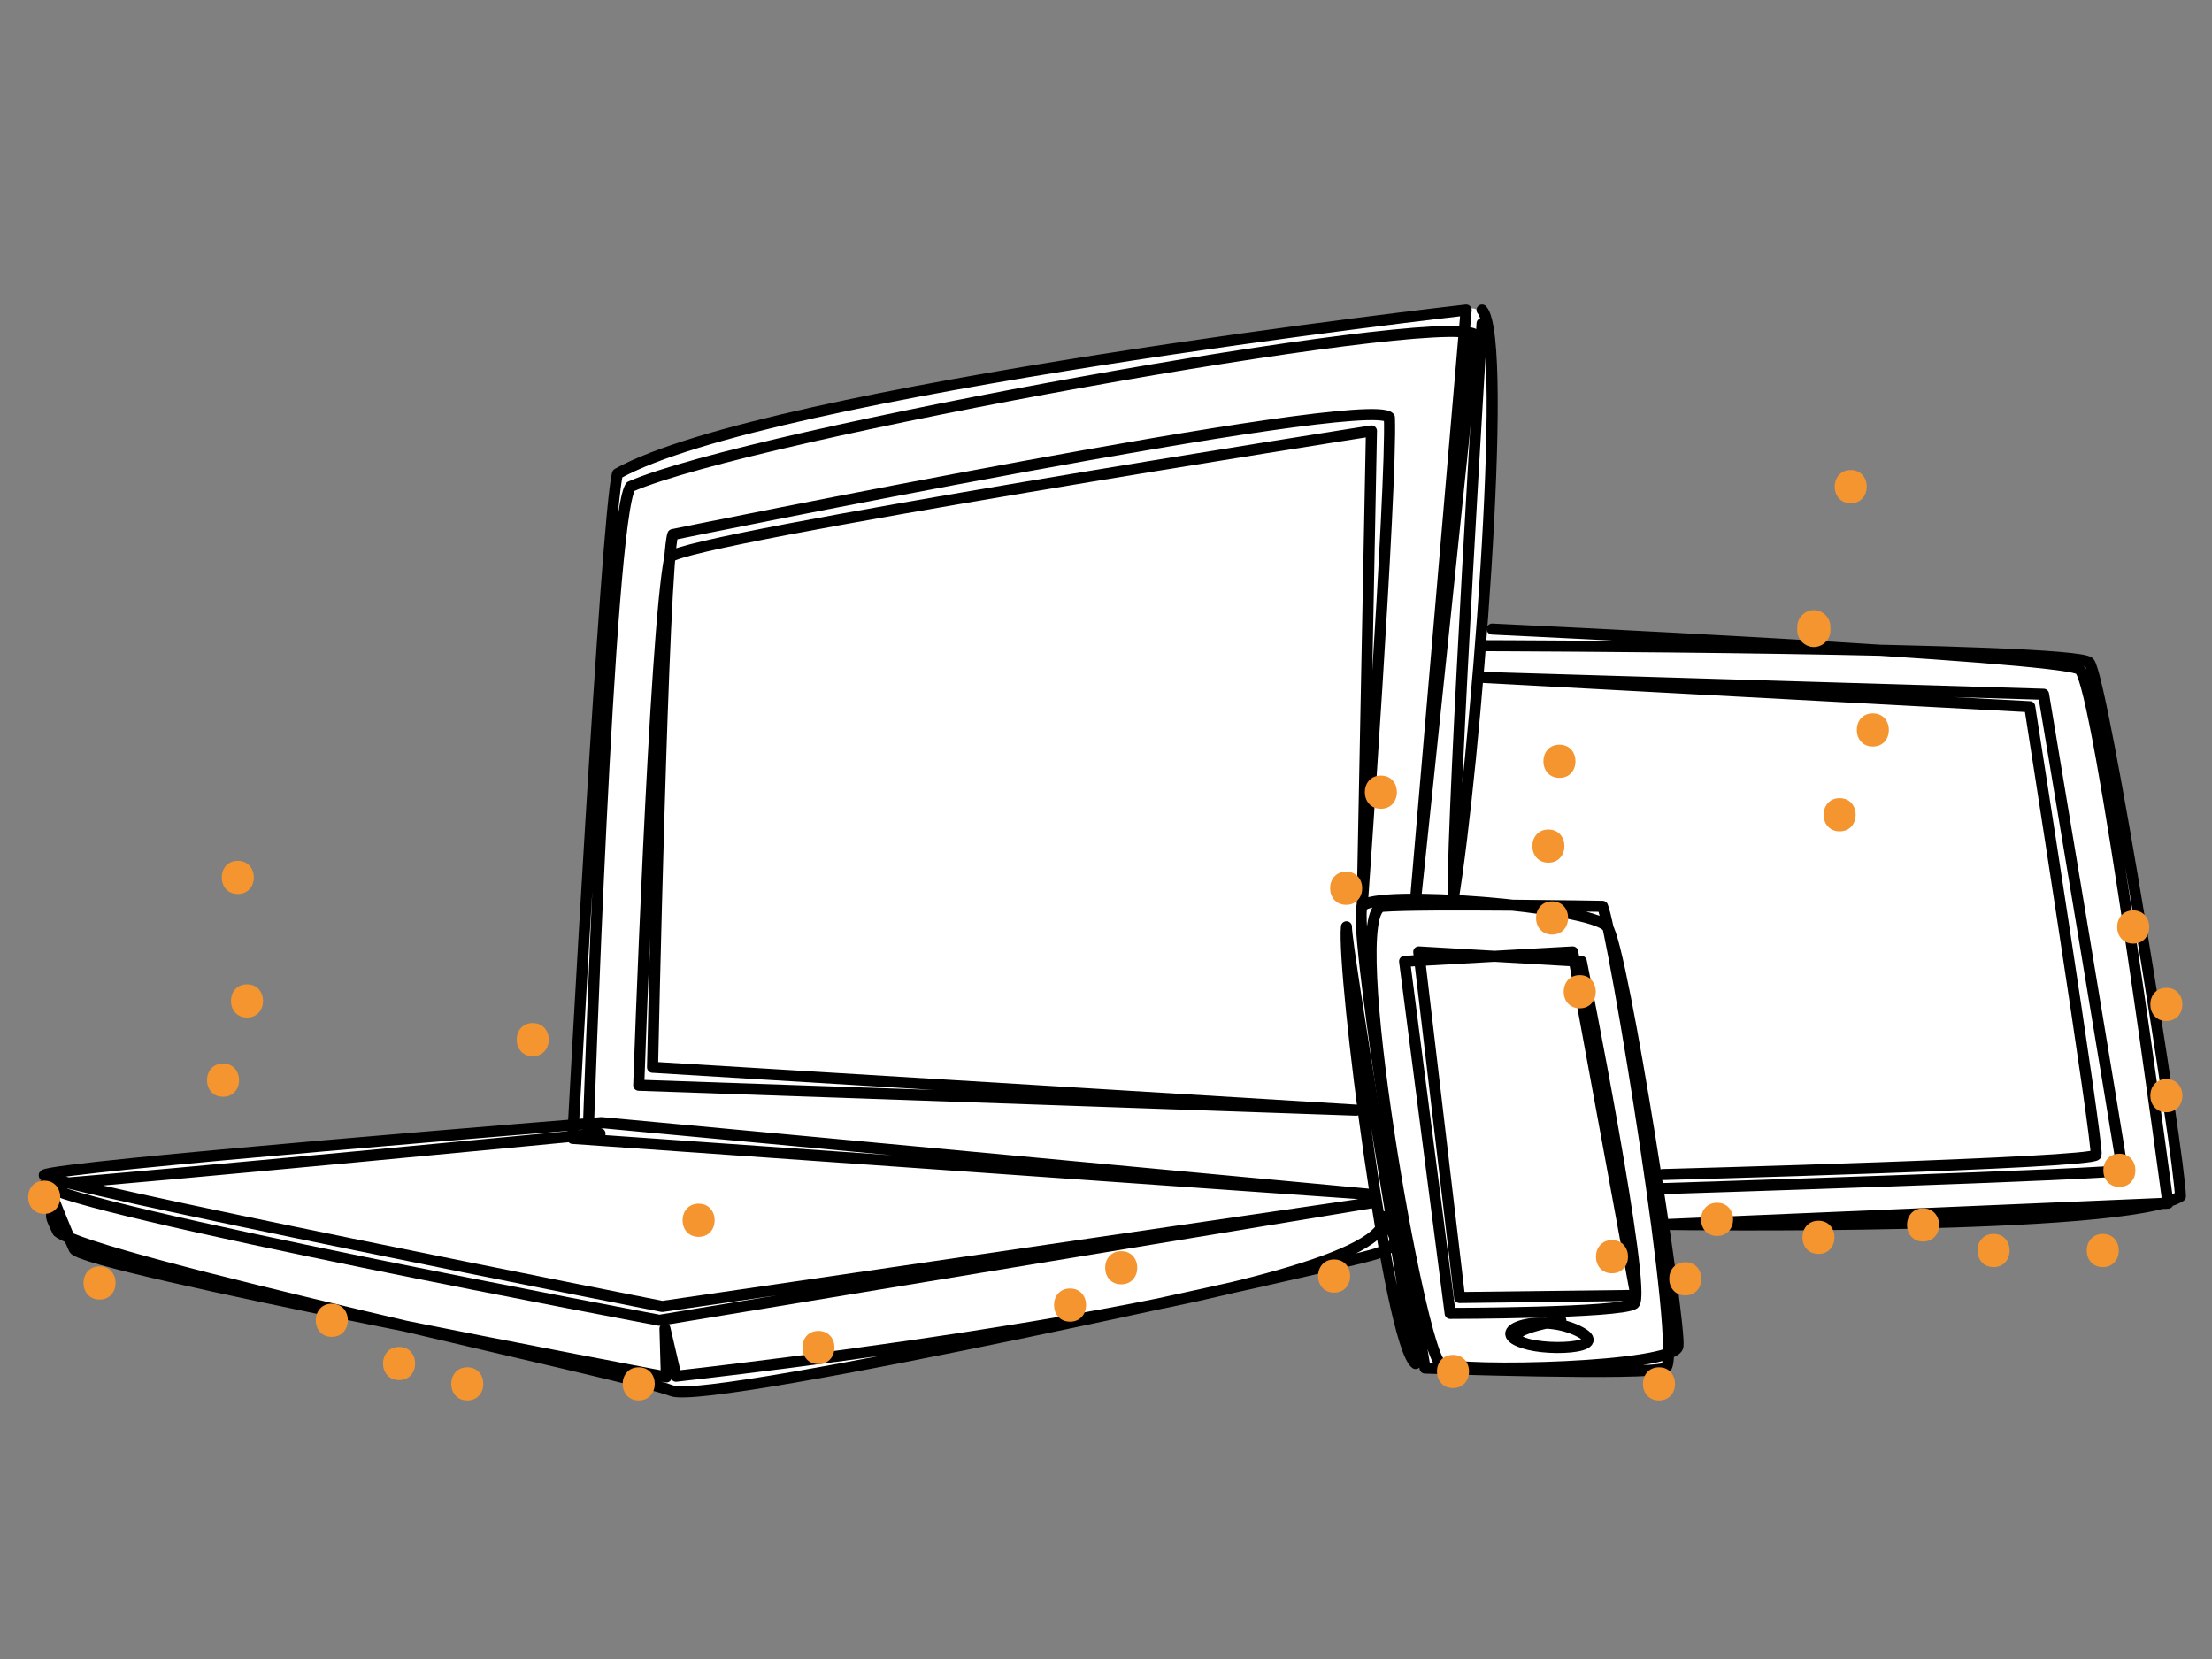 <?xml version="1.0" encoding="utf-8"?>
<!-- Generator: Adobe Illustrator 16.0.0, SVG Export Plug-In . SVG Version: 6.00 Build 0)  -->
<!DOCTYPE svg PUBLIC "-//W3C//DTD SVG 1.1//EN" "http://www.w3.org/Graphics/SVG/1.1/DTD/svg11.dtd">
<svg version="1.1" xmlns="http://www.w3.org/2000/svg" xmlns:xlink="http://www.w3.org/1999/xlink" x="0px" y="0px" width="400px"
	 height="300px" viewBox="0 0 400 300" enable-background="new 0 0 400 300" xml:space="preserve">
<rect x="0" y="0" width="400" height="300" fill="#808080" stroke="none"/>
<g id="weiß">
	<g id="Ebene_9">
		<path fill="#FFFFFF" d="M300.808,221.506c0,0,85.644-0.342,93.48-5.174c-0.864-7.855-14.712-94.738-16.5-96.535
			s-109.842-6.13-109.842-6.13s3.878-48.181,1.091-54.674c-1.537-4.618-3.909-2.931-3.909-2.931s-132.17,14.896-153.461,29.604
			c-2.361,25.186-8.38,117.776-8.38,117.776L8.858,211.75c0,0,2.924,13.238,4.556,14.101s109.456,25.848,109.456,25.848
			S216.875,237,250.25,226c1.977,9.408,5.735,20.568,5.735,20.568h1.14l0.564,0.82c0,0,41.309,3.123,43.872-0.82
			c0.313-0.818,1.787-2.896,1.787-2.896L300.808,221.506z"/>
	</g>
</g>
<g id="Ebene_4">
	<path fill="none" stroke="#000000" stroke-width="2" stroke-linecap="round" stroke-linejoin="round" stroke-miterlimit="10" d="
		M106.375,204.819c0,0,3.625-110.456,7.625-116.819c21.792-9.572,145.87-31.786,152.62-27.536
		c-1.5,15-10.635,102.145-10.635,102.145l9.143-106.547c0,0-126.211,14.354-153.461,29.604c-2,7-8.11,120.193-8.11,120.193L248,216
		l-139.25-13c0,0-99.75,8-100.75,9.5s111.75,23.75,111.75,23.75L248,217.5l-128.75,21.25c0,0-106.5-20-111.25-24.5
		C25.25,213,108.5,205,108.5,205"/>
	<path fill="none" stroke="#000000" stroke-width="2" stroke-linecap="round" stroke-linejoin="round" stroke-miterlimit="10" d="
		M248,217.5"/>
	<path fill="none" stroke="#000000" stroke-width="2" stroke-linecap="round" stroke-linejoin="round" stroke-miterlimit="10" d="
		M121.667,96.667c0,0,125.583-25.667,129.583-21.167c0.5,12.25-4.925,88.396-4.925,88.396L248,77.928
		c0,0-123.376,19.332-126.876,22.832c-2.75,13.25-5.624,95.49-5.624,95.49l129.75,4.5L118,193
		C118,193,119.917,101.667,121.667,96.667z"/>
	<path fill="none" stroke="#000000" stroke-width="2" stroke-linecap="round" stroke-linejoin="round" stroke-miterlimit="10" d="
		M8.858,214.773c0,0,3.056,7.827,4.556,11.077S120.5,249,120.5,249l-0.25-8.75l2.003,8.615c0,0,130.497-14.365,127.997-28.865
		c1.25,3.25,4.5,4.75-1.5,6.75s-120.5,27.5-127.25,24.75S16.817,227.979,10.459,222.729C8.269,218.229,10.184,221.742,8.858,214.773
		"/>
	<path fill="none" stroke="#000000" stroke-width="2" stroke-linecap="round" stroke-linejoin="round" stroke-miterlimit="10" d="
		M268,58.5c0,0-5.25,84.694-5.25,104.312C266.62,139.444,273,61.624,268,56.062"/>
</g>
<g id="Ebene_6">
	<path fill="none" stroke="#000000" stroke-width="2" stroke-linecap="round" stroke-linejoin="round" stroke-miterlimit="10" d="
		M289.793,163.896c0,0-32.388-0.568-39.774,0c-7.386,0.568,6.898,80.996,10.512,82.673c3.614,1.677,42.331,0.853,42.899-3.125
		s-9.93-72.128-12.784-75.854s-42.331-6.818-44.32-3.693c-1.988,3.125,11.364,83.493,11.364,83.493s40.059,1.389,43.468,0
		C304.566,246.001,291.781,168.441,289.793,163.896z"/>
	<path fill="none" stroke="#000000" stroke-width="2" stroke-linecap="round" stroke-linejoin="round" stroke-miterlimit="10" d="
		M253.996,173.839l8.239,63.665c0,0,30.683-0.026,33.239-1.731c2.558-1.704-9.522-61.934-9.522-61.934l-29.399-1.704l7.387,62.502
		l31.882-0.385l-11.426-62.117L253.996,173.839z"/>
	<path fill="none" stroke="#000000" stroke-width="2" stroke-linecap="round" stroke-linejoin="round" stroke-miterlimit="10" d="
		M255.985,246.568c0,0-12.785-76.423-12.501-78.979C242.633,175.828,251.202,242.97,255.985,246.568z"/>
	<path fill="none" stroke="#000000" stroke-width="2" stroke-linecap="round" stroke-linejoin="round" stroke-miterlimit="10" d="
		M282.25,238.75c0,0-10.924,1.75-7.462,3.75s17.483,1.482,10.462-1.875s-17.012,0.203-9.236,2.371"/>
</g>
<g id="Ebene_7">
	<path fill="none" stroke="#000000" stroke-width="2" stroke-linecap="round" stroke-linejoin="round" stroke-miterlimit="10" d="
		M269.836,113.757c0,0,102.702,4.79,106.202,7.29s16,96.535,16,96.535l-90.288,3.839c0,0,82.788,1.161,92.538-5.089
		c0-6.5-14-93.785-16.5-96.535s-109.538-3.04-109.538-3.04"/>
	<path fill="none" stroke="#000000" stroke-width="2" stroke-linecap="round" stroke-linejoin="round" stroke-miterlimit="10" d="
		M299.416,214.978c0,0,84.372-2.646,84.372-3.396s-14.25-86.035-14.25-86.035l-101.288-3.04l98.788,5.29c0,0,12.5,79.535,12,81.035
		s-78.378,3.565-78.378,3.565"/>
</g>
<g id="Sparcles">
	<g>
		<g>
			<path fill="#F5952F" d="M249.705,146.25c3.869,0,3.869-6,0-6S245.836,146.25,249.705,146.25L249.705,146.25z"/>
		</g>
	</g>
	<g>
		<g>
			<path fill="#F5952F" d="M291.5,230.25c3.869,0,3.869-6,0-6S287.631,230.25,291.5,230.25L291.5,230.25z"/>
		</g>
	</g>
	<g>
		<g>
			<path fill="#F5952F" d="M148,246.672c3.869,0,3.869-6,0-6S144.131,246.672,148,246.672L148,246.672z"/>
		</g>
	</g>
	<g>
		<g>
			<path fill="#F5952F" d="M310.5,223.5c3.869,0,3.869-6,0-6S306.631,223.5,310.5,223.5L310.5,223.5z"/>
		</g>
	</g>
	<g>
		<g>
			<path fill="#F5952F" d="M347.75,224.506c3.869,0,3.869-6,0-6S343.881,224.506,347.75,224.506L347.75,224.506z"/>
		</g>
	</g>
	<g>
		<g>
			<path fill="#F5952F" d="M383.25,214.632c3.869,0,3.869-6,0-6S379.381,214.632,383.25,214.632L383.25,214.632z"/>
		</g>
	</g>
	<g>
		<g>
			<path fill="#F5952F" d="M385.75,170.632c3.869,0,3.869-6,0-6S381.881,170.632,385.75,170.632L385.75,170.632z"/>
		</g>
	</g>
	<g>
		<g>
			<path fill="#F5952F" d="M391.75,184.632c3.869,0,3.869-6,0-6S387.881,184.632,391.75,184.632L391.75,184.632z"/>
		</g>
	</g>
	<g>
		<g>
			<path fill="#F5952F" d="M391.75,201.132c3.869,0,3.869-6,0-6S387.881,201.132,391.75,201.132L391.75,201.132z"/>
		</g>
	</g>
	<g>
		<g>
			<path fill="#F5952F" d="M380.25,229.132c3.869,0,3.869-6,0-6S376.381,229.132,380.25,229.132L380.25,229.132z"/>
		</g>
	</g>
	<g>
		<g>
			<path fill="#F5952F" d="M328.834,226.75c3.869,0,3.869-6,0-6S324.965,226.75,328.834,226.75L328.834,226.75z"/>
		</g>
	</g>
	<g>
		<g>
			<path fill="#F5952F" d="M7.993,219.5c3.869,0,3.869-6,0-6S4.124,219.5,7.993,219.5L7.993,219.5z"/>
		</g>
	</g>
	<g>
		<g>
			<path fill="#F5952F" d="M360.5,229.132c3.869,0,3.869-6,0-6S356.631,229.132,360.5,229.132L360.5,229.132z"/>
		</g>
	</g>
	<g>
		<g>
			<path fill="#F5952F" d="M304.75,234.25c3.869,0,3.869-6,0-6S300.881,234.25,304.75,234.25L304.75,234.25z"/>
		</g>
	</g>
	<g>
		<g>
			<path fill="#F5952F" d="M18,235c3.869,0,3.869-6,0-6S14.131,235,18,235L18,235z"/>
		</g>
	</g>
	<g>
		<g>
			<path fill="#F5952F" d="M262.75,251.006c3.869,0,3.869-6,0-6S258.881,251.006,262.75,251.006L262.75,251.006z"/>
		</g>
	</g>
	<g>
		<g>
			<path fill="#F5952F" d="M202.75,232.25c3.869,0,3.869-6,0-6S198.881,232.25,202.75,232.25L202.75,232.25z"/>
		</g>
	</g>
	<g>
		<g>
			<path fill="#F5952F" d="M193.5,239c3.869,0,3.869-6,0-6S189.631,239,193.5,239L193.5,239z"/>
		</g>
	</g>
	<g>
		<g>
			<path fill="#F5952F" d="M243.426,163.625c3.869,0,3.869-6,0-6S239.557,163.625,243.426,163.625L243.426,163.625z"/>
		</g>
	</g>
	<g>
		<g>
			<path fill="#F5952F" d="M300,253.25c3.869,0,3.869-6,0-6S296.131,253.25,300,253.25L300,253.25z"/>
		</g>
	</g>
	<g>
		<g>
			<path fill="#F5952F" d="M241.25,233.75c3.869,0,3.869-6,0-6S237.381,233.75,241.25,233.75L241.25,233.75z"/>
		</g>
	</g>
	<g>
		<g>
			<path fill="#F5952F" d="M115.5,253.25c3.869,0,3.869-6,0-6S111.631,253.25,115.5,253.25L115.5,253.25z"/>
		</g>
	</g>
	<g>
		<g>
			<path fill="#F5952F" d="M84.5,253.25c3.869,0,3.869-6,0-6S80.631,253.25,84.5,253.25L84.5,253.25z"/>
		</g>
	</g>
	<g>
		<g>
			<path fill="#F5952F" d="M72.167,249.568c3.869,0,3.869-6,0-6S68.297,249.568,72.167,249.568L72.167,249.568z"/>
		</g>
	</g>
	<g>
		<g>
			<path fill="#F5952F" d="M60,241.75c3.869,0,3.869-6,0-6S56.131,241.75,60,241.75L60,241.75z"/>
		</g>
	</g>
	<g>
		<g>
			<path fill="#F5952F" d="M40.333,198.334c3.869,0,3.869-6,0-6S36.464,198.334,40.333,198.334L40.333,198.334z"/>
		</g>
	</g>
	<g>
		<g>
			<path fill="#F5952F" d="M44.667,184c3.869,0,3.869-6,0-6S40.798,184,44.667,184L44.667,184z"/>
		</g>
	</g>
	<g>
		<g>
			<path fill="#F5952F" d="M43,161.667c3.869,0,3.869-6,0-6S39.131,161.667,43,161.667L43,161.667z"/>
		</g>
	</g>
	<g>
		<g>
			<path fill="#F5952F" d="M96.333,191c3.869,0,3.869-6,0-6S92.464,191,96.333,191L96.333,191z"/>
		</g>
	</g>
	<g>
		<g>
			<path fill="#F5952F" d="M126.333,223.667c3.869,0,3.869-6,0-6S122.464,223.667,126.333,223.667L126.333,223.667z"/>
		</g>
	</g>
	<g>
		<g>
			<path fill="#F5952F" d="M332.667,150.333c3.869,0,3.869-6,0-6S328.798,150.333,332.667,150.333L332.667,150.333z"/>
		</g>
	</g>
	<g>
		<g>
			<path fill="#F5952F" d="M338.667,135c3.869,0,3.869-6,0-6S334.798,135,338.667,135L338.667,135z"/>
		</g>
	</g>
	<g>
		<g>
			<path fill="#F5952F" d="M331,114c0-0.222,0-0.444,0-0.667c0-1.635-1.364-3-3-3s-3,1.365-3,3c0,0.222,0,0.444,0,0.667
				c0,1.635,1.364,3,3,3S331,115.635,331,114L331,114z"/>
		</g>
	</g>
	<g>
		<g>
			<path fill="#F5952F" d="M334.667,91c3.869,0,3.869-6,0-6S330.798,91,334.667,91L334.667,91z"/>
		</g>
	</g>
	<g>
		<g>
			<path fill="#F5952F" d="M285.667,182.334c3.869,0,3.869-6,0-6S281.798,182.334,285.667,182.334L285.667,182.334z"/>
		</g>
	</g>
	<g>
		<g>
			<path fill="#F5952F" d="M280.667,169c3.869,0,3.869-6,0-6S276.798,169,280.667,169L280.667,169z"/>
		</g>
	</g>
	<g>
		<g>
			<path fill="#F5952F" d="M280,156c3.869,0,3.869-6,0-6S276.131,156,280,156L280,156z"/>
		</g>
	</g>
	<g>
		<g>
			<path fill="#F5952F" d="M282,140.667c3.869,0,3.869-6,0-6S278.131,140.667,282,140.667L282,140.667z"/>
		</g>
	</g>
</g>
</svg>
